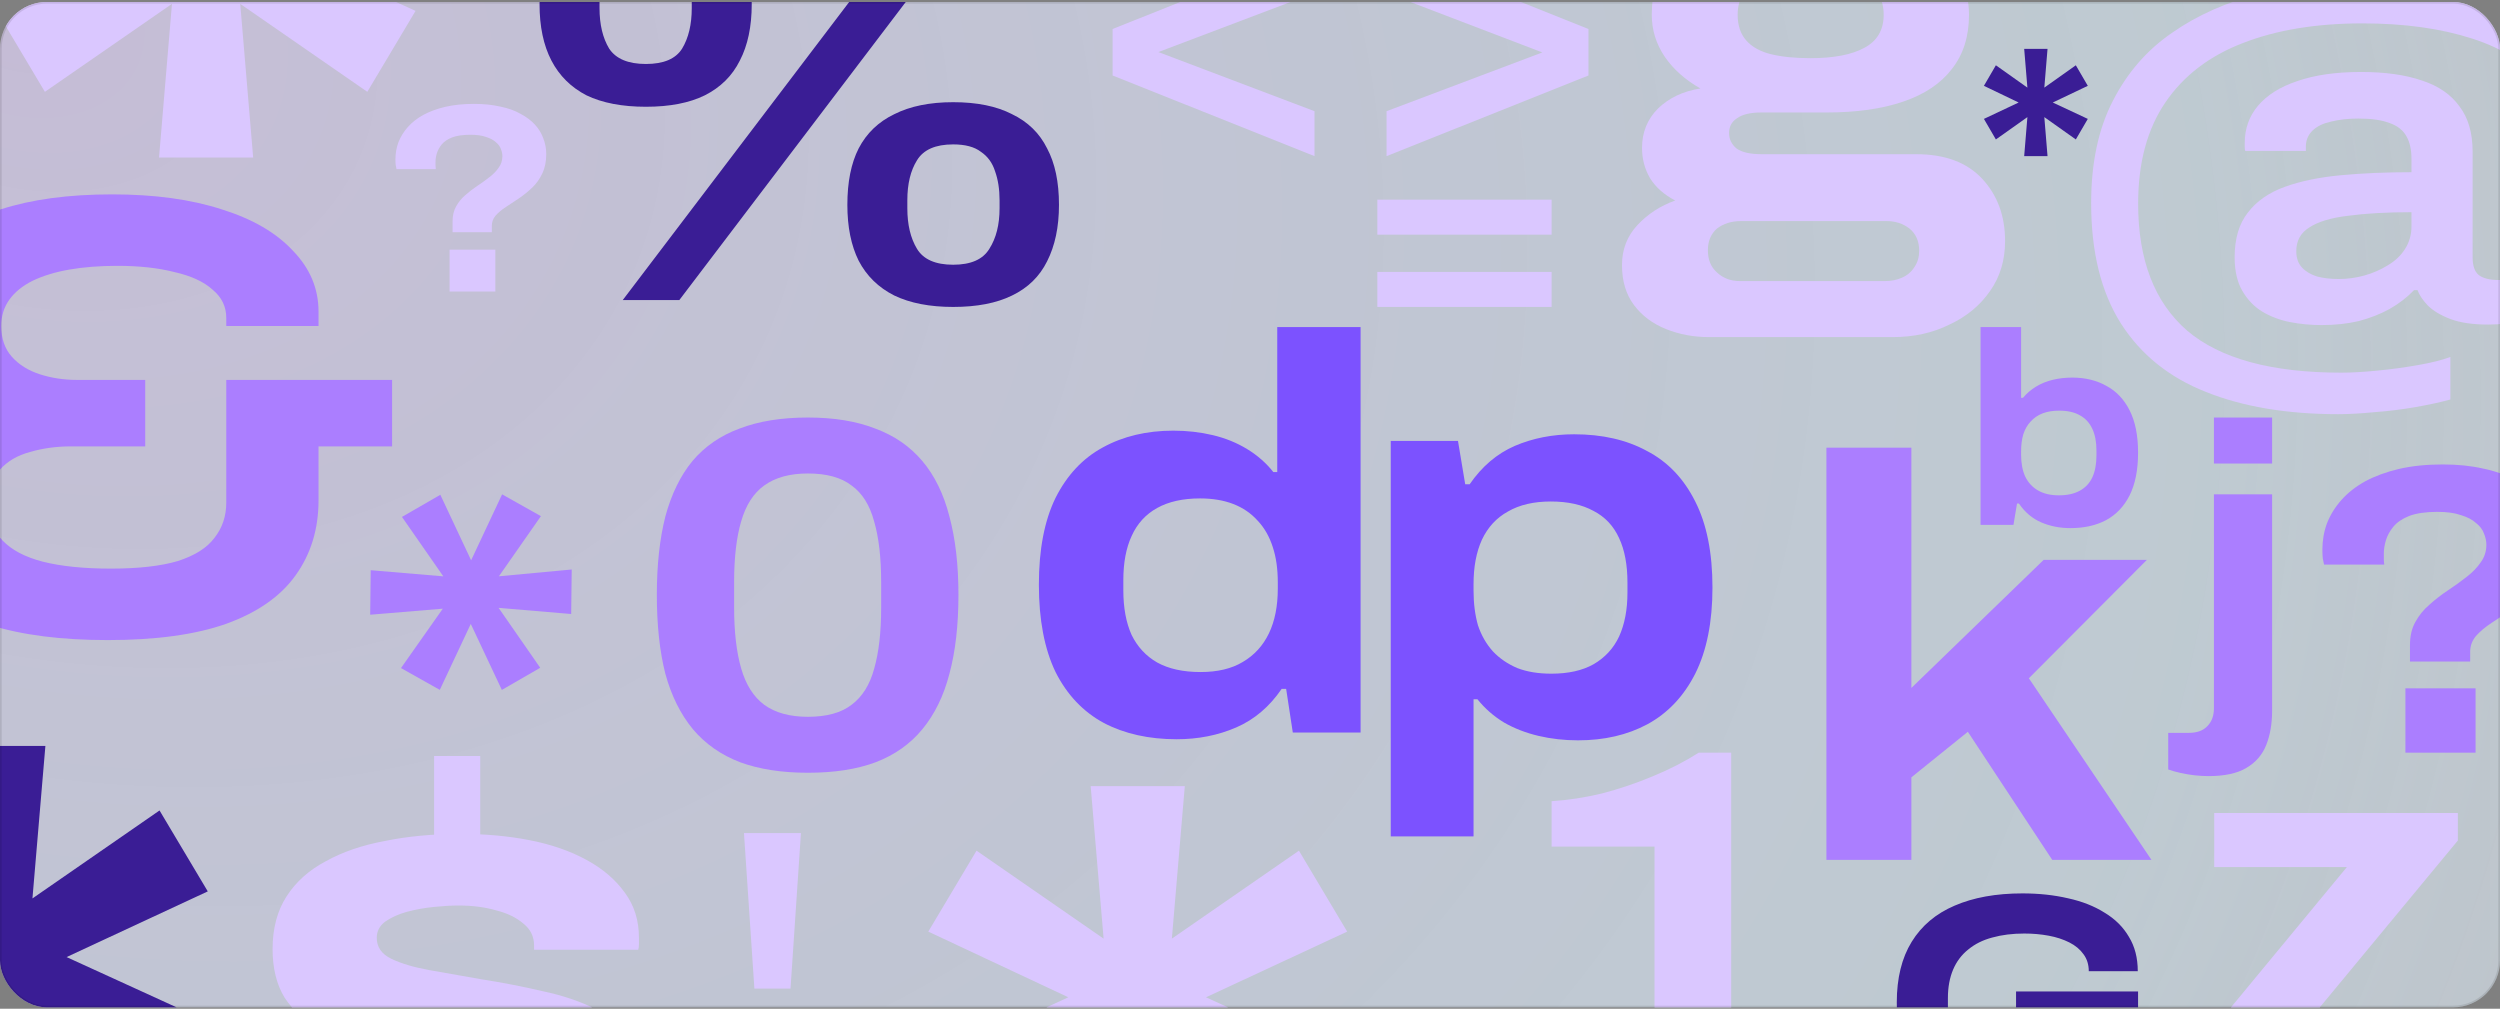 <svg width="746" height="301" viewBox="0 0 746 301" fill="none" xmlns="http://www.w3.org/2000/svg">
<rect x="0" y="0" width="746" height="301" fill="#808080" stroke="none"/>
<g clip-path="url(#clip0_347_13445)">
<rect y="0.59" width="746" height="300" rx="14" fill="white" fill-opacity="0.6"/>
<rect y="0.59" width="746" height="300" rx="14" fill="url(#paint0_radial_347_13445)" fill-opacity="0.2"/>
<path d="M32.176 191C18.287 191 6.568 189.504 -2.981 186.511C-12.53 183.518 -19.785 179.215 -24.745 173.603C-29.582 167.992 -32 161.257 -32 153.401C-32 145.295 -29.644 138.623 -24.931 133.385C-20.219 128.023 -14.204 124.344 -6.888 122.349V121.601C-12.84 119.356 -17.925 115.926 -22.141 111.312C-26.233 106.698 -28.28 100.899 -28.28 93.916C-28.28 86.558 -25.861 80.198 -21.025 74.835C-16.064 69.473 -8.996 65.358 0.181 62.489C9.358 59.496 20.457 58 33.478 58C46.127 58 57.04 59.496 66.217 62.489C75.394 65.358 82.463 69.473 87.423 74.835C92.508 80.073 95.05 86.121 95.05 92.98V97.283H67.519V94.851C67.519 91.484 66.155 88.678 63.427 86.433C60.823 84.064 57.04 82.318 52.08 81.195C47.243 79.948 41.539 79.325 34.966 79.325C29.758 79.325 24.983 79.699 20.643 80.447C16.427 81.195 12.768 82.318 9.668 83.814C6.692 85.311 4.397 87.181 2.785 89.426C1.173 91.671 0.367 94.29 0.367 97.283C0.367 101.024 1.421 104.079 3.529 106.449C5.638 108.818 8.428 110.564 11.9 111.686C15.373 112.809 19.093 113.37 23.061 113.37H43.337V133.198H21.201C16.861 133.198 12.768 133.759 8.924 134.882C5.204 135.88 2.227 137.625 -0.005 140.12C-2.237 142.614 -3.353 146.105 -3.353 150.595C-3.353 154.835 -1.989 158.389 0.739 161.257C3.467 164.126 7.498 166.246 12.83 167.617C18.287 168.989 25.045 169.675 33.106 169.675C41.291 169.675 47.925 168.927 53.01 167.43C58.094 165.809 61.753 163.502 63.985 160.509C66.341 157.516 67.519 154.024 67.519 150.034V113.37H117V133.198H95.05V149.286C95.05 157.89 92.756 165.373 88.167 171.733C83.703 177.968 76.82 182.769 67.519 186.136C58.343 189.379 46.561 191 32.176 191Z" fill="#AB7EFF"/>
<path d="M185.82 89.548L274.633 -27.368H291.517L202.705 89.548H185.82ZM192.743 31.856C185.651 31.856 179.742 30.721 175.014 28.452C170.399 26.07 166.91 22.609 164.546 18.071C162.182 13.533 161 7.917 161 1.223C161 -5.471 162.182 -11.087 164.546 -15.625C166.91 -20.163 170.399 -23.567 175.014 -25.836C179.742 -28.219 185.651 -29.41 192.743 -29.41C199.834 -29.41 205.688 -28.219 210.303 -25.836C215.03 -23.567 218.52 -20.163 220.771 -15.625C223.135 -11.087 224.317 -5.471 224.317 1.223C224.317 7.917 223.135 13.533 220.771 18.071C218.52 22.609 215.03 26.07 210.303 28.452C205.688 30.721 199.834 31.856 192.743 31.856ZM192.743 19.092C198.033 19.092 201.635 17.561 203.549 14.497C205.463 11.32 206.419 7.293 206.419 2.414V-0.139C206.419 -3.429 206.025 -6.322 205.237 -8.818C204.45 -11.314 203.042 -13.243 201.016 -14.604C198.99 -16.079 196.232 -16.817 192.743 -16.817C187.452 -16.817 183.794 -15.228 181.768 -12.051C179.854 -8.988 178.898 -5.017 178.898 -0.139V2.414C178.898 7.293 179.854 11.32 181.768 14.497C183.794 17.561 187.452 19.092 192.743 19.092ZM284.426 91.59C277.447 91.59 271.594 90.455 266.866 88.186C262.138 85.804 258.593 82.343 256.229 77.805C253.977 73.267 252.852 67.708 252.852 61.127C252.852 54.32 253.977 48.704 256.229 44.279C258.593 39.741 262.138 36.337 266.866 34.068C271.594 31.686 277.447 30.494 284.426 30.494C291.517 30.494 297.371 31.686 301.986 34.068C306.714 36.337 310.203 39.741 312.454 44.279C314.818 48.704 316 54.32 316 61.127C316 67.708 314.818 73.324 312.454 77.975C310.203 82.514 306.714 85.917 301.986 88.186C297.371 90.455 291.517 91.59 284.426 91.59ZM284.426 78.996C289.716 78.996 293.318 77.408 295.232 74.231C297.258 71.055 298.271 67.027 298.271 62.148V59.766C298.271 56.476 297.821 53.583 296.92 51.087C296.133 48.59 294.725 46.662 292.699 45.3C290.786 43.825 288.028 43.088 284.426 43.088C279.135 43.088 275.533 44.676 273.62 47.853C271.706 50.916 270.749 54.887 270.749 59.766V62.148C270.749 67.027 271.706 71.055 273.62 74.231C275.533 77.408 279.135 78.996 284.426 78.996Z" fill="#3A1D95"/>
<path d="M241.075 230.59C233.288 230.59 226.549 229.546 220.859 227.459C215.168 225.273 210.476 221.993 206.782 217.62C203.088 213.147 200.343 207.631 198.546 201.071C196.849 194.412 196 186.56 196 177.515C196 168.57 196.849 160.768 198.546 154.109C200.343 147.45 203.038 141.934 206.632 137.56C210.326 133.187 215.018 129.957 220.709 127.87C226.399 125.683 233.188 124.59 241.075 124.59C248.862 124.59 255.551 125.683 261.141 127.87C266.832 129.957 271.524 133.187 275.218 137.56C278.912 141.934 281.607 147.45 283.304 154.109C285.101 160.768 286 168.57 286 177.515C286 186.56 285.101 194.412 283.304 201.071C281.607 207.631 278.912 213.147 275.218 217.62C271.624 221.993 266.982 225.273 261.291 227.459C255.701 229.546 248.962 230.59 241.075 230.59ZM241.075 213.892C246.666 213.892 251.008 212.7 254.103 210.314C257.298 207.929 259.544 204.351 260.842 199.58C262.24 194.71 262.938 188.647 262.938 181.392V173.788C262.938 166.433 262.24 160.371 260.842 155.6C259.544 150.73 257.298 147.152 254.103 144.866C251.008 142.48 246.666 141.288 241.075 141.288C235.684 141.288 231.341 142.48 228.047 144.866C224.852 147.152 222.556 150.73 221.158 155.6C219.76 160.371 219.062 166.384 219.062 173.639V181.243C219.062 188.498 219.76 194.561 221.158 199.431C222.556 204.301 224.852 207.929 228.047 210.314C231.341 212.7 235.684 213.892 241.075 213.892Z" fill="#AB7EFF"/>
<path d="M129.532 260.149V225.59H143.302V260.149H129.532ZM129.532 389.59V353.146H143.302V389.59H129.532ZM135.791 364.037C127.863 364.037 120.353 363.339 113.259 361.942C106.305 360.546 100.185 358.452 94.899 355.659C89.614 352.727 85.441 349.166 82.381 344.977C79.46 340.648 78 335.691 78 330.106C78 329.408 78 328.779 78 328.221C78.139 327.662 78.278 327.174 78.417 326.755H109.712C109.573 327.034 109.504 327.383 109.504 327.802C109.504 328.081 109.504 328.361 109.504 328.64C109.643 331.991 110.964 334.714 113.468 336.808C115.971 338.903 119.24 340.439 123.273 341.416C127.307 342.254 131.619 342.673 136.209 342.673C140.381 342.673 144.484 342.394 148.518 341.835C152.691 341.137 156.098 339.95 158.741 338.274C161.384 336.599 162.705 334.295 162.705 331.363C162.705 328.011 161.106 325.568 157.906 324.032C154.707 322.356 150.257 321.03 144.554 320.052C138.99 319.075 132.592 317.958 125.36 316.701C119.518 315.724 113.954 314.467 108.669 312.931C103.523 311.395 98.863 309.44 94.691 307.066C90.657 304.553 87.388 301.411 84.885 297.641C82.52 293.731 81.338 288.914 81.338 283.189C81.338 277.045 82.729 271.809 85.511 267.48C88.293 263.151 92.187 259.661 97.194 257.008C102.201 254.215 108.113 252.19 114.928 250.934C121.743 249.537 129.254 248.839 137.46 248.839C144.832 248.839 151.717 249.467 158.115 250.724C164.513 251.981 170.146 253.936 175.014 256.589C179.883 259.242 183.707 262.523 186.489 266.433C189.271 270.203 190.662 274.671 190.662 279.838C190.662 280.396 190.662 281.025 190.662 281.723C190.662 282.421 190.592 282.979 190.453 283.398H159.367V282.142C159.367 279.489 158.324 277.324 156.237 275.649C154.151 273.833 151.439 272.507 148.101 271.669C144.763 270.692 141.007 270.203 136.835 270.203C134.748 270.203 132.314 270.343 129.532 270.622C126.751 270.901 124.038 271.39 121.396 272.088C118.892 272.786 116.736 273.764 114.928 275.02C113.259 276.277 112.424 277.883 112.424 279.838C112.424 282.63 113.885 284.725 116.806 286.121C119.727 287.518 123.482 288.635 128.072 289.472C132.801 290.31 137.947 291.218 143.511 292.195C149.77 293.173 155.89 294.36 161.871 295.756C167.851 297.013 173.206 298.828 177.935 301.202C182.803 303.436 186.698 306.647 189.619 310.836C192.54 315.025 194 320.541 194 327.383C194 334.225 192.54 340.02 189.619 344.767C186.837 349.515 182.873 353.285 177.727 356.078C172.58 358.87 166.46 360.895 159.367 362.152C152.273 363.409 144.415 364.037 135.791 364.037Z" fill="#DAC7FF"/>
<path d="M47.455 47L51.317 1.15L13.396 27.4L-1 3.25L40.784 -16L-1 -35.6L13.396 -59.75L51.317 -33.5L47.455 -79H75.545L71.683 -33.5L109.604 -59.75L124 -35.6L81.865 -16L124 3.25L109.604 27.4L71.683 1.15L75.545 47H47.455Z" fill="#DAC7FF"/>
<path d="M325.455 360.59L329.317 314.74L291.396 340.99L277 316.84L318.784 297.59L277 277.99L291.396 253.84L329.317 280.09L325.455 234.59H353.545L349.683 280.09L387.604 253.84L402 277.99L359.865 297.59L402 316.84L387.604 340.99L349.683 314.74L353.545 360.59H325.455Z" fill="#DAC7FF"/>
<path d="M604.017 46.59L604.975 34.946L595.57 41.612L592 35.479L602.362 30.59L592 25.612L595.57 19.479L604.975 26.146L604.017 14.59H610.983L610.025 26.146L619.43 19.479L623 25.612L612.551 30.59L623 35.479L619.43 41.612L610.025 34.946L610.983 46.59H604.017Z" fill="#3A1D95"/>
<path d="M-14.545 348.59L-10.683 302.74L-48.604 328.99L-63 304.84L-21.216 285.59L-63 265.99L-48.604 241.84L-10.683 268.09L-14.545 222.59H13.545L9.683 268.09L47.604 241.84L62 265.99L19.865 285.59L62 304.84L47.604 328.99L9.683 302.74L13.545 348.59H-14.545Z" fill="#3A1D95"/>
<path d="M149.752 205.873L140.481 186.179L131.235 205.856L119.656 199.35L132.131 181.631L110.466 183.433L110.621 170.151L132.285 171.983L119.948 154.25L131.396 147.641L140.584 167.191L149.83 147.513L161.409 154.02L148.874 171.965L170.599 169.937L170.444 183.219L148.781 181.387L161.2 199.263L149.752 205.873Z" fill="#AB7EFF"/>
<path d="M463 330.59V311.639H493.712V252.631H463V239.073C467.914 238.764 472.93 237.994 478.049 236.761C483.167 235.426 488.184 233.731 493.097 231.677C498.114 229.623 502.72 227.261 506.918 224.59H516.592V311.639H545V330.59H463Z" fill="#DAC7FF"/>
<path d="M545 256.59V133.59H570.356V205.283L609.837 167.058H640.639L605.412 202.395L642 256.59H612.389L587.204 218.365L570.356 231.956V256.59H545Z" fill="#AB7EFF"/>
<path d="M509.973 100.59C505.417 100.59 501.145 99.794 497.157 98.202C493.17 96.61 489.981 94.223 487.588 91.039C485.196 87.855 484 83.876 484 79.1C484 74.439 485.538 70.459 488.614 67.162C491.689 63.864 495.449 61.42 499.891 59.828C496.588 58.123 494.082 55.905 492.373 53.176C490.778 50.448 489.981 47.435 489.981 44.137C489.981 39.475 491.575 35.553 494.765 32.369C498.069 29.186 502.284 27.196 507.41 26.4C502.967 23.898 499.436 20.772 496.816 17.019C494.196 13.154 492.886 8.947 492.886 4.399C492.886 -2.424 494.765 -7.995 498.524 -12.316C502.284 -16.636 507.695 -19.763 514.758 -21.696C521.821 -23.742 530.307 -24.766 540.218 -24.766C543.978 -24.766 547.509 -24.538 550.813 -24.084C554.23 -23.742 557.363 -23.231 560.211 -22.549C565.337 -25.05 569.04 -27.779 571.318 -30.735C573.596 -33.691 574.906 -36.25 575.248 -38.41H599C598.886 -34.203 597.918 -30.508 596.095 -27.324C594.386 -24.254 591.937 -21.696 588.747 -19.649C585.672 -17.716 581.912 -16.238 577.469 -15.215C580.659 -12.827 583.108 -9.985 584.817 -6.687C586.64 -3.39 587.551 0.305 587.551 4.399C587.551 10.88 585.842 16.28 582.425 20.601C579.121 24.922 574.28 28.162 567.9 30.323C561.635 32.483 554.002 33.563 545.003 33.563H525.523C522.333 33.563 519.941 34.132 518.346 35.269C516.751 36.292 515.954 37.77 515.954 39.703C515.954 41.522 516.694 43.057 518.175 44.308C519.77 45.445 522.276 46.013 525.694 46.013H571.83C580.374 46.013 586.925 48.458 591.481 53.347C596.038 58.236 598.316 64.433 598.316 71.937C598.316 77.622 596.835 82.568 593.874 86.775C590.912 91.096 586.868 94.45 581.741 96.838C576.729 99.339 571.09 100.59 564.824 100.59H509.973ZM519.2 83.876H562.432C564.369 83.876 566.078 83.535 567.559 82.853C569.153 82.17 570.407 81.09 571.318 79.612C572.229 78.248 572.685 76.656 572.685 74.837C572.685 71.994 571.717 69.777 569.78 68.185C567.843 66.707 565.565 65.968 562.945 65.968H519.542C516.694 65.968 514.302 66.707 512.365 68.185C510.543 69.777 509.632 71.937 509.632 74.666C509.632 77.509 510.543 79.726 512.365 81.318C514.188 83.023 516.466 83.876 519.2 83.876ZM540.218 17.36C547.167 17.36 552.521 16.337 556.281 14.291C560.154 12.244 562.091 8.947 562.091 4.399C562.091 -0.149 560.154 -3.447 556.281 -5.493C552.521 -7.54 547.167 -8.563 540.218 -8.563C533.497 -8.563 528.2 -7.54 524.327 -5.493C520.454 -3.447 518.517 -0.149 518.517 4.399C518.517 7.582 519.371 10.14 521.08 12.073C522.789 14.006 525.238 15.371 528.428 16.167C531.731 16.963 535.662 17.36 540.218 17.36Z" fill="#DAC7FF"/>
<path d="M697.723 123.59C682.446 123.59 669.279 121.375 658.223 116.944C647.268 112.613 638.825 105.816 632.895 96.551C626.965 87.186 624 75.202 624 60.6C624 48.617 626.161 38.446 630.483 30.088C634.805 21.629 640.735 14.831 648.273 9.695C655.811 4.459 664.455 0.632 674.204 -1.785C683.954 -4.202 694.256 -5.41 705.111 -5.41C716.066 -5.41 726.218 -4.302 735.565 -2.087C744.912 0.129 753.053 3.553 759.989 8.185C766.924 12.716 772.301 18.608 776.12 25.858C780.04 33.008 782 41.618 782 51.688C782 58.536 781.196 64.528 779.588 69.664C778.08 74.699 775.97 78.979 773.256 82.503C770.643 85.927 767.627 88.697 764.21 90.811C760.893 92.926 757.375 94.487 753.657 95.494C749.938 96.4 746.219 96.853 742.5 96.853C737.877 96.853 734.108 96.3 731.193 95.192C728.278 94.084 726.017 92.725 724.408 91.113C722.901 89.502 721.896 87.992 721.393 86.582H720.338C718.328 88.697 715.915 90.56 713.101 92.171C710.387 93.681 707.322 94.89 703.905 95.796C700.487 96.602 696.768 97.004 692.748 97.004C689.532 97.004 686.366 96.702 683.25 96.098C680.235 95.494 677.471 94.437 674.958 92.926C672.546 91.415 670.586 89.351 669.078 86.733C667.571 84.115 666.817 80.791 666.817 76.763C666.817 71.225 668.123 66.794 670.737 63.471C673.35 60.047 677.018 57.479 681.742 55.767C686.466 54.055 692.045 52.897 698.477 52.293C704.91 51.688 711.945 51.386 719.584 51.386V47.459C719.584 44.639 719.081 42.373 718.076 40.661C717.071 38.849 715.413 37.54 713.101 36.734C710.789 35.828 707.674 35.374 703.754 35.374C700.739 35.374 698.025 35.677 695.613 36.281C693.301 36.784 691.492 37.64 690.185 38.849C688.879 40.057 688.175 41.568 688.074 43.38V45.042H669.983C669.882 44.74 669.832 44.387 669.832 43.985C669.832 43.481 669.832 43.028 669.832 42.625C669.832 38.396 671.139 34.72 673.752 31.598C676.466 28.376 680.386 25.909 685.511 24.197C690.738 22.384 697.07 21.478 704.508 21.478C711.744 21.478 717.825 22.334 722.75 24.046C727.675 25.657 731.394 28.225 733.907 31.749C736.52 35.173 737.826 39.654 737.826 45.193V76.763C737.826 79.281 738.429 81.043 739.636 82.05C740.942 83.057 742.952 83.561 745.666 83.561C749.787 83.561 753.506 82.554 756.823 80.54C760.139 78.526 762.803 75.202 764.813 70.57C766.823 65.938 767.828 59.593 767.828 51.537C767.828 40.964 765.165 32.404 759.838 25.858C754.511 19.312 747.123 14.529 737.676 11.508C728.328 8.487 717.423 6.976 704.96 6.976C691.19 6.976 679.28 8.94 669.229 12.867C659.279 16.694 651.59 22.585 646.162 30.541C640.735 38.496 638.021 48.567 638.021 60.752C638.021 77.569 642.896 90.207 652.645 98.666C662.495 107.024 677.823 111.204 698.628 111.204C701.643 111.204 705.211 111.002 709.332 110.599C713.553 110.197 717.624 109.643 721.544 108.938C725.564 108.233 728.781 107.427 731.193 106.521V119.209C728.278 120.015 724.81 120.77 720.79 121.475C716.77 122.18 712.699 122.684 708.578 122.986C704.457 123.389 700.839 123.59 697.723 123.59ZM697.874 83.259C700.487 83.259 703.05 82.906 705.563 82.201C708.076 81.496 710.387 80.489 712.498 79.18C714.709 77.871 716.418 76.26 717.624 74.346C718.931 72.332 719.584 70.067 719.584 67.549V63.319C712.247 63.319 705.965 63.672 700.739 64.377C695.613 64.981 691.743 66.139 689.13 67.851C686.517 69.462 685.21 71.829 685.21 74.951C685.21 76.965 685.763 78.576 686.868 79.784C687.974 80.993 689.482 81.899 691.391 82.503C693.301 83.007 695.462 83.259 697.874 83.259Z" fill="#DAC7FF"/>
<path d="M392.248 46.59L332 22.523V8.657L392.248 -15.41V-2.116L345.656 15.533L392.248 33.181V46.59Z" fill="#DAC7FF"/>
<path d="M413.752 46.59V33.181L460.229 15.647L413.752 -2.116V-15.41L474 8.657V22.523L413.752 46.59Z" fill="#DAC7FF"/>
<path d="M411 70.027V59.59H463V70.027H411ZM411 91.59V81.153H463V91.59H411Z" fill="#DAC7FF"/>
<path d="M658 318.59V309.937L700.3 258.742H660.724V242.59H733.423V250.81L690.693 302.438H735V318.59H658Z" fill="#DAC7FF"/>
<path d="M600.956 331.59C589.455 331.59 580.739 328.939 574.807 323.636C568.936 318.273 566 310.106 566 299.136C566 291.883 567.483 285.849 570.449 281.034C573.415 276.22 577.682 272.624 583.251 270.247C588.88 267.809 595.629 266.59 603.498 266.59C608.401 266.59 612.941 267.078 617.117 268.053C621.294 268.967 624.926 270.399 628.013 272.349C631.16 274.239 633.581 276.646 635.276 279.572C637.032 282.436 637.909 285.849 637.909 289.811H623.291C623.291 287.86 622.777 286.184 621.748 284.783C620.719 283.32 619.296 282.131 617.48 281.217C615.665 280.303 613.607 279.633 611.306 279.206C609.006 278.779 606.585 278.566 604.043 278.566C600.532 278.566 597.354 278.962 594.509 279.755C591.725 280.486 589.334 281.674 587.337 283.32C585.339 284.905 583.826 286.916 582.797 289.354C581.768 291.792 581.253 294.626 581.253 297.856V300.324C581.253 304.834 582.071 308.522 583.705 311.386C585.4 314.19 587.851 316.262 591.059 317.603C594.267 318.943 598.172 319.614 602.772 319.614C607.13 319.614 610.822 319.157 613.849 318.243C616.936 317.267 619.296 315.866 620.931 314.037C622.565 312.209 623.382 310.015 623.382 307.455V306.906H601.591V295.845H638V330.493H628.739L627.286 322.996C625.228 324.947 622.837 326.562 620.113 327.842C617.45 329.122 614.514 330.066 611.306 330.676C608.098 331.285 604.648 331.59 600.956 331.59Z" fill="#3A1D95"/>
<path d="M225.109 294.992L222 248.59H239L235.891 294.992H225.109ZM222.291 317.59V301.922H238.709V317.59H222.291Z" fill="#DAC7FF"/>
<path d="M719.138 197.4V192.478C719.138 189.772 719.675 187.475 720.749 185.589C721.822 183.62 723.226 181.898 724.961 180.421C726.695 178.863 728.553 177.427 730.535 176.115C732.517 174.803 734.334 173.49 735.986 172.178C737.72 170.866 739.124 169.43 740.197 167.872C741.354 166.313 741.932 164.55 741.932 162.581C741.932 161.433 741.684 160.285 741.189 159.136C740.776 157.988 739.991 156.963 738.835 156.061C737.761 155.076 736.275 154.297 734.375 153.723C732.558 153.067 730.205 152.739 727.314 152.739C723.846 152.739 721.038 153.149 718.89 153.969C716.826 154.789 715.257 155.856 714.183 157.168C713.11 158.48 712.366 159.834 711.953 161.228C711.54 162.622 711.334 163.935 711.334 165.165C711.334 165.739 711.334 166.313 711.334 166.888C711.334 167.38 711.375 167.913 711.458 168.487H693.496C693.413 167.995 693.289 167.38 693.124 166.641C693.041 165.903 693 165.042 693 164.058C693 161.269 693.454 158.644 694.363 156.184C695.354 153.641 696.799 151.303 698.698 149.171C700.598 147.038 702.952 145.193 705.759 143.634C708.65 142.076 711.995 140.846 715.794 139.943C719.675 139.041 724.052 138.59 728.925 138.59C733.384 138.59 737.39 139 740.941 139.82C744.575 140.558 747.671 141.666 750.232 143.142C752.874 144.537 755.063 146.177 756.797 148.064C758.531 149.95 759.811 152.042 760.637 154.338C761.546 156.635 762 159.054 762 161.597C762 165.042 761.381 168.036 760.142 170.579C758.986 173.039 757.458 175.172 755.558 176.976C753.659 178.781 751.636 180.421 749.488 181.898C747.424 183.292 745.442 184.604 743.542 185.835C741.643 187.065 740.074 188.377 738.835 189.772C737.679 191.166 737.101 192.724 737.101 194.447V197.4H719.138ZM717.776 224.59V205.397H738.711V224.59H717.776Z" fill="#AB7EFF"/>
<path d="M135.047 69.295V66.09C135.047 64.328 135.397 62.832 136.097 61.604C136.797 60.322 137.713 59.2 138.844 58.239C139.975 57.224 141.187 56.289 142.479 55.435C143.772 54.58 144.957 53.726 146.034 52.871C147.165 52.017 148.081 51.082 148.781 50.067C149.535 49.053 149.912 47.904 149.912 46.622C149.912 45.875 149.75 45.127 149.427 44.379C149.158 43.631 148.646 42.964 147.892 42.376C147.192 41.735 146.223 41.228 144.984 40.854C143.799 40.427 142.264 40.213 140.379 40.213C138.117 40.213 136.285 40.48 134.885 41.014C133.539 41.548 132.515 42.243 131.815 43.097C131.115 43.952 130.63 44.833 130.361 45.741C130.092 46.649 129.957 47.504 129.957 48.305C129.957 48.679 129.957 49.053 129.957 49.426C129.957 49.747 129.984 50.094 130.038 50.468H118.323C118.269 50.147 118.189 49.747 118.081 49.266C118.027 48.785 118 48.225 118 47.584C118 45.768 118.296 44.059 118.889 42.456C119.535 40.801 120.478 39.279 121.716 37.89C122.955 36.501 124.49 35.3 126.321 34.285C128.206 33.27 130.388 32.469 132.865 31.881C135.397 31.294 138.251 31 141.429 31C144.338 31 146.95 31.267 149.266 31.801C151.636 32.282 153.655 33.003 155.325 33.964C157.048 34.872 158.476 35.94 159.607 37.169C160.738 38.397 161.573 39.759 162.111 41.255C162.704 42.75 163 44.326 163 45.981C163 48.225 162.596 50.174 161.788 51.83C161.034 53.432 160.038 54.821 158.799 55.996C157.56 57.171 156.241 58.239 154.84 59.2C153.494 60.108 152.201 60.963 150.962 61.764C149.724 62.565 148.7 63.42 147.892 64.328C147.138 65.236 146.761 66.25 146.761 67.372V69.295H135.047ZM134.158 87V74.502H147.811V87H134.158Z" fill="#DAC7FF"/>
<path d="M660.635 138.314V124.59H678V138.314H660.635ZM659.004 231.59C657.761 231.59 656.401 231.512 654.925 231.357C653.526 231.202 652.128 230.97 650.729 230.66C649.331 230.349 648.088 230.001 647 229.613V218.68H653.177C655.585 218.68 657.411 218.021 658.654 216.703C659.975 215.385 660.635 213.602 660.635 211.353V147.502H678V212.051C678 215.928 677.417 219.339 676.252 222.286C675.086 225.232 673.105 227.519 670.308 229.148C667.589 230.776 663.821 231.59 659.004 231.59Z" fill="#AB7EFF"/>
<path d="M617.788 157.59C614.649 157.59 611.754 157.019 609.102 155.878C606.45 154.737 604.231 152.862 602.446 150.253H601.877L600.822 156.612H591V97.59H603.095V118.704H603.663C604.746 117.4 606.044 116.286 607.56 115.362C609.075 114.438 610.752 113.758 612.592 113.324C614.432 112.889 616.353 112.672 618.356 112.672C622.198 112.672 625.58 113.487 628.503 115.117C631.479 116.693 633.806 119.139 635.484 122.454C637.161 125.769 638 129.981 638 135.09C638 140.199 637.161 144.438 635.484 147.807C633.806 151.123 631.452 153.595 628.421 155.226C625.445 156.802 621.9 157.59 617.788 157.59ZM614.378 147.807C616.868 147.807 618.951 147.345 620.629 146.422C622.306 145.498 623.551 144.166 624.363 142.427C625.174 140.633 625.58 138.46 625.58 135.905V134.438C625.58 131.883 625.174 129.737 624.363 127.998C623.551 126.204 622.306 124.845 620.629 123.922C619.005 122.998 616.949 122.536 614.459 122.536C612.565 122.536 610.915 122.807 609.508 123.351C608.101 123.894 606.91 124.71 605.936 125.797C604.962 126.829 604.231 128.106 603.744 129.628C603.311 131.095 603.095 132.807 603.095 134.764V135.661C603.095 138.215 603.501 140.389 604.313 142.182C605.178 143.976 606.45 145.362 608.128 146.34C609.805 147.318 611.889 147.807 614.378 147.807Z" fill="#AB7EFF"/>
<path d="M351.119 220.59C342.829 220.59 335.589 218.975 329.399 215.744C323.209 212.401 318.401 207.332 314.974 200.536C311.658 193.628 310 184.938 310 174.465C310 163.992 311.658 155.358 314.974 148.561C318.401 141.765 323.098 136.752 329.067 133.521C335.147 130.178 342.166 128.507 350.124 128.507C354.214 128.507 358.138 128.953 361.896 129.844C365.655 130.735 369.081 132.128 372.176 134.022C375.271 135.916 377.869 138.2 379.969 140.874H381.13V97.59H406V218.585H385.772L383.782 205.549H382.456C378.808 210.897 374.276 214.741 368.86 217.08C363.444 219.42 357.53 220.59 351.119 220.59ZM358.249 200.536C363.333 200.536 367.534 199.533 370.85 197.527C374.276 195.522 376.874 192.681 378.642 189.004C380.411 185.328 381.295 180.871 381.295 175.635V173.797C381.295 169.786 380.798 166.276 379.803 163.268C378.808 160.148 377.316 157.53 375.326 155.413C373.337 153.185 370.905 151.514 368.031 150.4C365.157 149.286 361.841 148.729 358.083 148.729C352.998 148.729 348.743 149.676 345.316 151.57C341.889 153.464 339.347 156.249 337.689 159.926C336.031 163.491 335.202 167.892 335.202 173.128V176.136C335.202 181.373 336.031 185.829 337.689 189.506C339.458 193.071 342 195.801 345.316 197.695C348.743 199.589 353.054 200.536 358.249 200.536Z" fill="#7C52FF"/>
<path d="M415 249.59V131.579H435.062L437.218 144.507H438.544C442.192 139.203 446.668 135.391 451.974 133.071C457.39 130.75 463.304 129.59 469.715 129.59C478.116 129.59 485.356 131.247 491.435 134.562C497.625 137.767 502.434 142.794 505.86 149.645C509.287 156.386 511 164.949 511 175.336C511 185.612 509.287 194.176 505.86 201.026C502.434 207.767 497.681 212.794 491.601 216.109C485.632 219.314 478.724 220.916 470.876 220.916C466.786 220.916 462.862 220.474 459.104 219.59C455.345 218.706 451.919 217.38 448.824 215.612C445.729 213.734 443.076 211.413 440.865 208.651H439.705V249.59H415ZM462.917 201.026C468.002 201.026 472.202 200.087 475.518 198.209C478.945 196.22 481.487 193.457 483.145 189.921C484.803 186.275 485.632 181.91 485.632 176.828V173.844C485.632 168.54 484.803 164.12 483.145 160.584C481.487 156.938 478.945 154.231 475.518 152.463C472.092 150.584 467.836 149.645 462.751 149.645C457.667 149.645 453.411 150.64 449.984 152.629C446.558 154.507 443.96 157.325 442.192 161.082C440.534 164.728 439.705 169.148 439.705 174.341V176.165C439.705 180.032 440.147 183.513 441.031 186.607C442.026 189.59 443.518 192.187 445.508 194.397C447.497 196.496 449.929 198.154 452.803 199.369C455.677 200.474 459.048 201.026 462.917 201.026Z" fill="#7C52FF"/>
</g>
<rect x="0.25" y="0.84" width="745.5" height="299.5" rx="13.75" stroke="black" stroke-opacity="0.1" stroke-width="0.5"/>
<defs>
<radialGradient id="paint0_radial_347_13445" cx="0" cy="0" r="1" gradientUnits="userSpaceOnUse" gradientTransform="translate(-7.6808e-06 0.988) rotate(21.907) scale(804.058 599.926)">
<stop stop-color="#AB7EFF"/>
<stop offset="0.855" stop-color="#6EBFF4" stop-opacity="0.7"/>
<stop offset="1" stop-color="#4690D5" stop-opacity="0.5"/>
</radialGradient>
<clipPath id="clip0_347_13445">
<rect y="0.59" width="746" height="300" rx="14" fill="white"/>
</clipPath>
</defs>
</svg>
